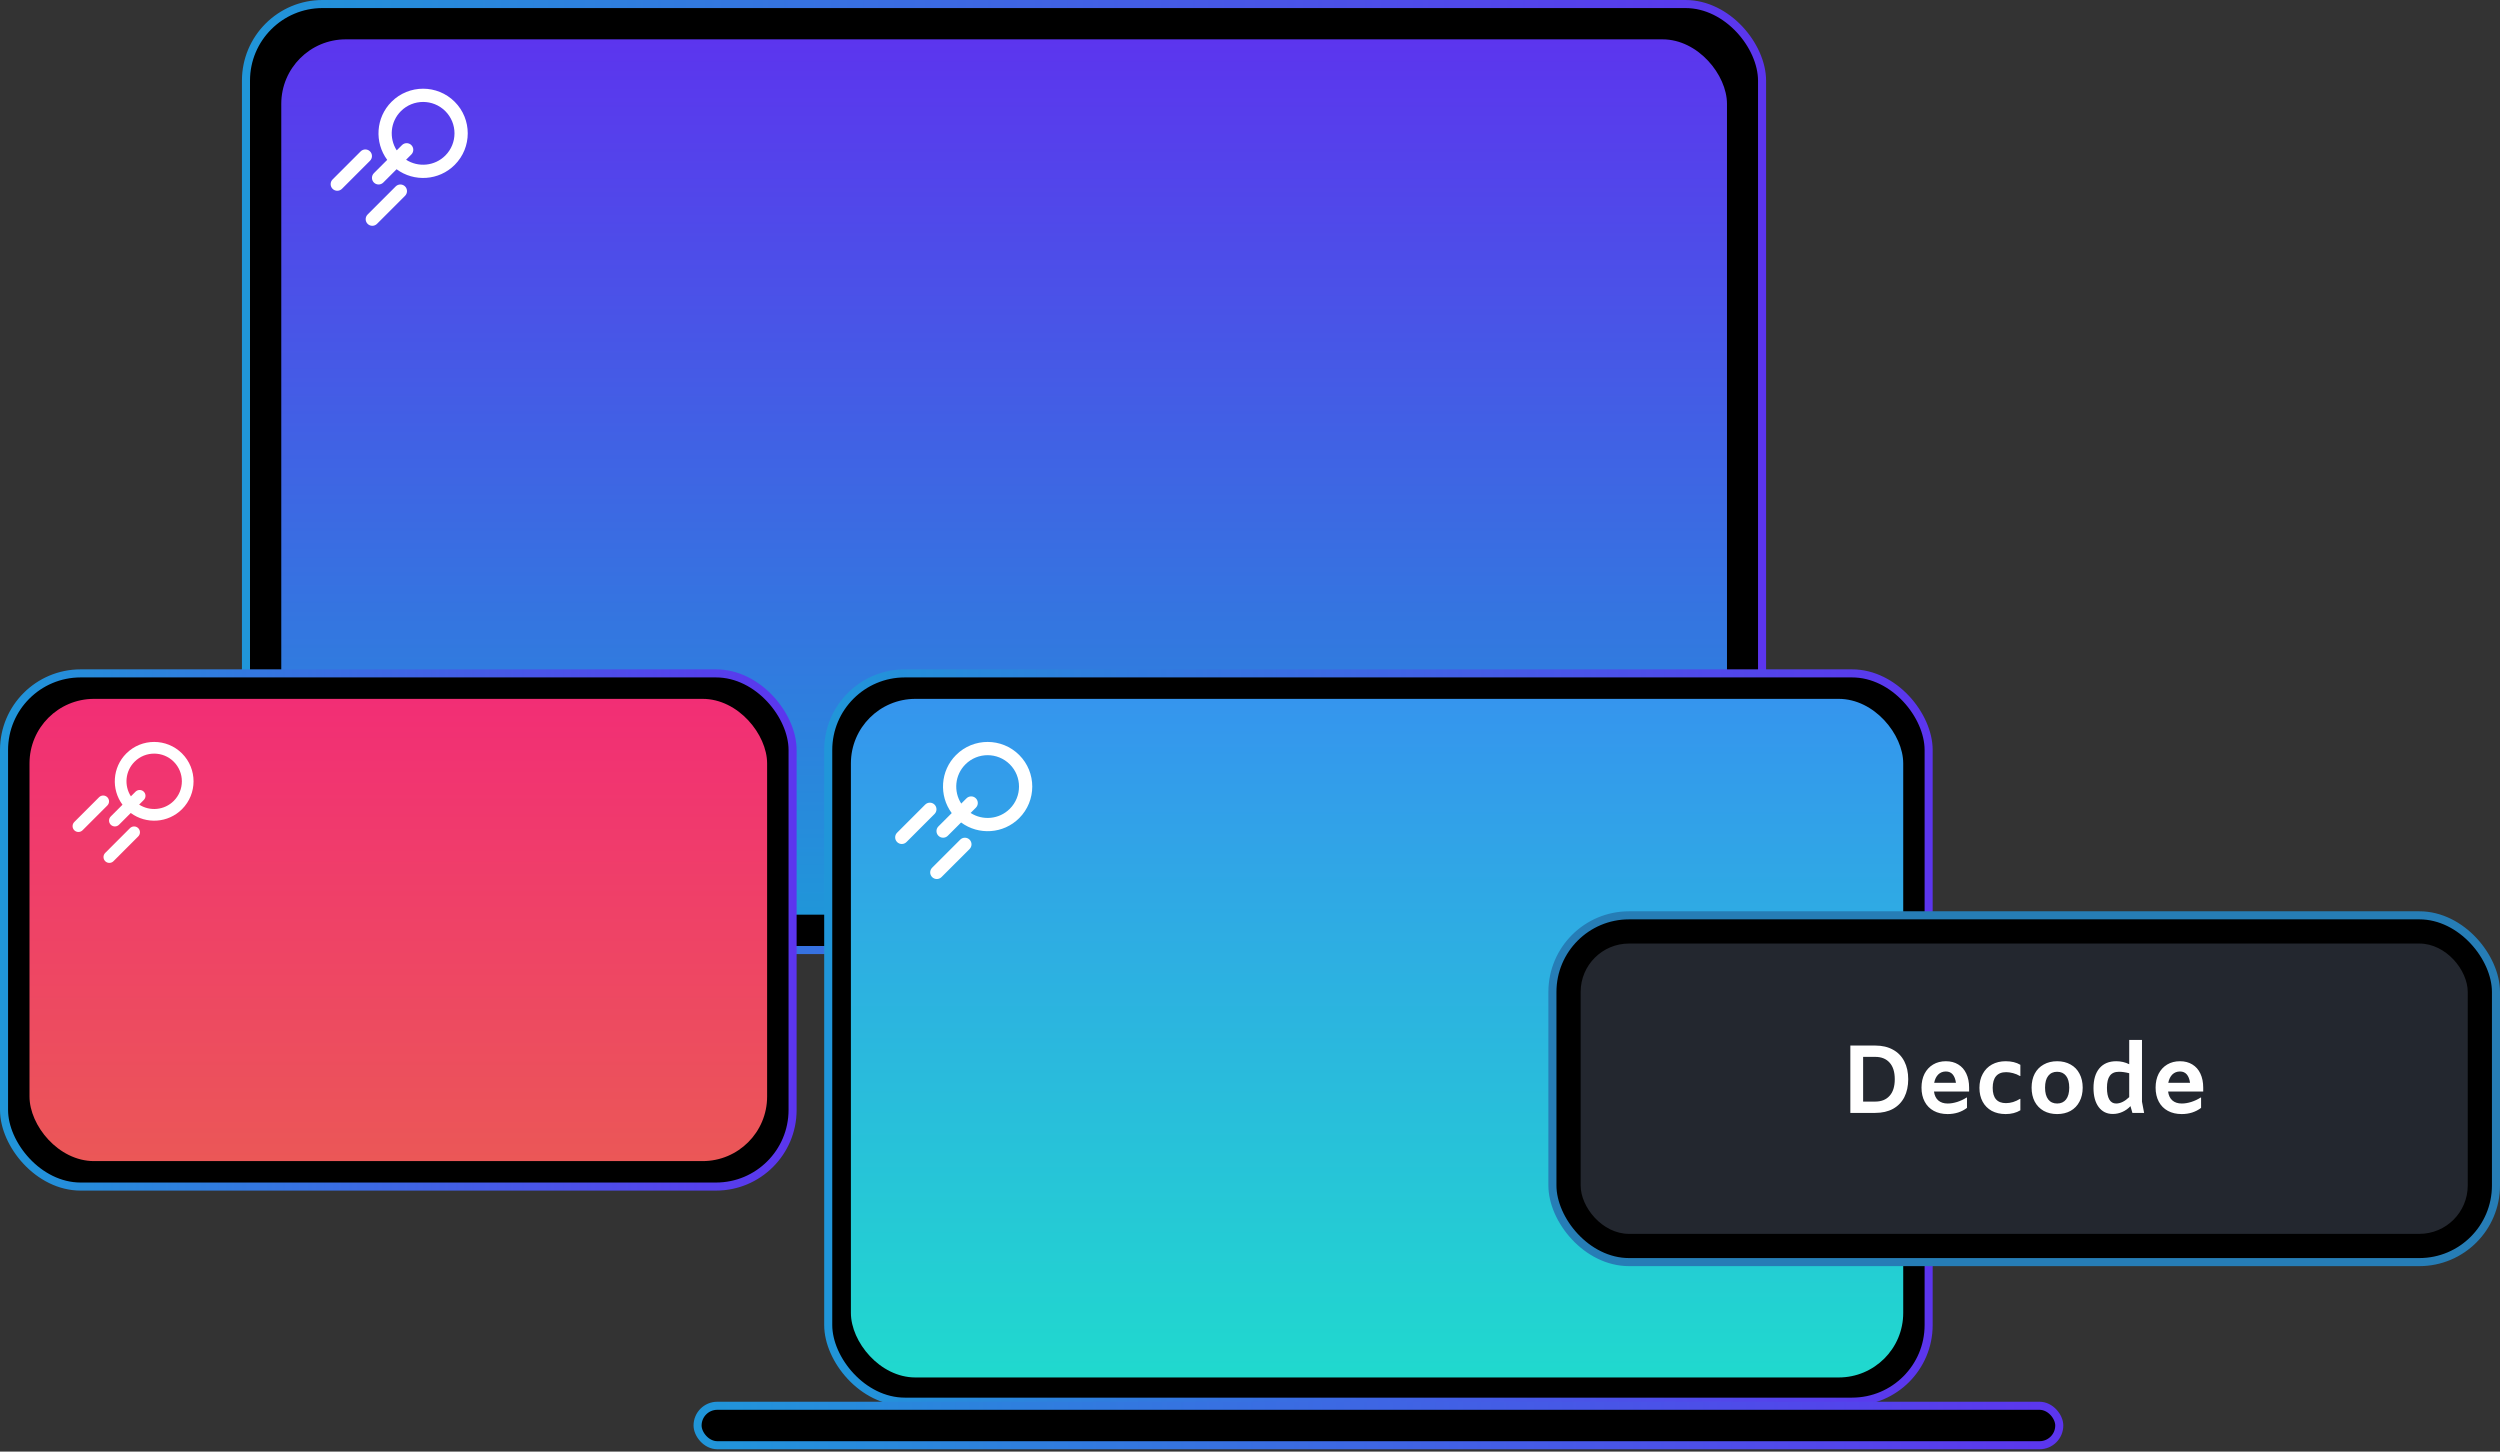 <svg width="310" height="180" viewBox="0 0 310 180" fill="none" xmlns="http://www.w3.org/2000/svg"><rect x="0" y="0" width="310" height="180" fill="#333333" stroke="none"/><rect x="30.5" y=".5" width="187.995" height="117.306" rx="9.5" fill="#000" stroke="url(#a)"/><rect x="34.878" y="4.878" width="179.268" height="108.537" rx="8" fill="url(#b)"/><rect x="102.7" y="83.5" width="136.451" height="90.307" rx="9.5" fill="#000" stroke="url(#c)"/><rect x="105.512" y="86.659" width="130.488" height="84.146" rx="8" fill="url(#d)"/><rect x="86.5" y="174.316" width="168.85" height="4.891" rx="2.445" fill="#000" stroke="url(#e)"/><rect x=".5" y="83.5" width="97.781" height="63.634" rx="9.5" fill="#000" stroke="url(#f)"/><rect x="3.659" y="86.659" width="91.463" height="57.317" rx="8" fill="url(#g)"/><path d="M48.551 12.619C46.59 14.58 46.411 17.659 48.014 19.824L46.364 21.474C46.043 21.795 46.043 22.315 46.364 22.636C46.685 22.957 47.205 22.957 47.526 22.636L49.176 20.986C51.341 22.589 54.42 22.41 56.381 20.449C58.54 18.29 58.54 14.777 56.381 12.619C54.222 10.461 50.71 10.46 48.551 12.619ZM55.219 19.287C53.9 20.606 51.863 20.779 50.356 19.806L51.007 19.155C51.328 18.834 51.328 18.314 51.007 17.993C50.686 17.672 50.166 17.672 49.845 17.993L49.194 18.644C48.221 17.137 48.394 15.099 49.713 13.78C51.231 12.262 53.701 12.262 55.219 13.78C56.737 15.299 56.737 17.769 55.219 19.287ZM50.228 23.117C50.548 23.437 50.548 23.957 50.228 24.279L46.747 27.759C46.426 28.08 45.906 28.08 45.585 27.759C45.264 27.439 45.264 26.919 45.585 26.598L49.066 23.117C49.387 22.796 49.907 22.796 50.228 23.117ZM41.24 23.415C40.92 23.094 40.92 22.574 41.24 22.253L44.722 18.772C45.042 18.451 45.562 18.451 45.883 18.772C46.204 19.092 46.204 19.612 45.883 19.933L42.402 23.415C42.081 23.736 41.562 23.736 41.24 23.415Z" fill="#fff"/><path d="M118.551 93.619C116.59 95.58 116.411 98.659 118.014 100.824L116.364 102.474C116.043 102.795 116.043 103.315 116.364 103.636C116.685 103.957 117.205 103.957 117.526 103.636L119.176 101.986C121.341 103.589 124.42 103.41 126.381 101.449C128.54 99.29 128.54 95.777 126.381 93.619C124.222 91.461 120.71 91.46 118.551 93.619ZM125.219 100.287C123.9 101.606 121.863 101.779 120.356 100.806L121.007 100.155C121.328 99.834 121.328 99.314 121.007 98.993C120.686 98.672 120.166 98.672 119.845 98.993L119.194 99.644C118.221 98.137 118.394 96.099 119.713 94.781C121.231 93.263 123.701 93.263 125.219 94.781C126.737 96.299 126.737 98.769 125.219 100.287ZM120.228 104.117C120.548 104.437 120.548 104.958 120.228 105.279L116.747 108.759C116.426 109.08 115.906 109.08 115.585 108.759C115.264 108.439 115.264 107.919 115.585 107.598L119.066 104.117C119.387 103.796 119.907 103.796 120.228 104.117ZM111.241 104.415C110.92 104.094 110.92 103.574 111.241 103.253L114.722 99.772C115.042 99.451 115.562 99.451 115.883 99.772C116.204 100.092 116.204 100.612 115.883 100.933L112.402 104.415C112.081 104.736 111.562 104.736 111.241 104.415Z" fill="#fff"/><path d="M15.663 93.428C13.932 95.159 13.774 97.875 15.189 99.786L13.733 101.242C13.45 101.525 13.45 101.984 13.733 102.267C14.016 102.55 14.475 102.55 14.758 102.267L16.214 100.811C18.125 102.226 20.841 102.068 22.572 100.337C24.476 98.432 24.476 95.333 22.572 93.428C20.667 91.524 17.567 91.524 15.663 93.428ZM21.546 99.312C20.383 100.476 18.585 100.628 17.255 99.77L17.83 99.195C18.113 98.912 18.113 98.453 17.83 98.17C17.547 97.887 17.088 97.887 16.805 98.17L16.23 98.745C15.372 97.415 15.524 95.617 16.688 94.453C18.027 93.114 20.207 93.114 21.546 94.453C22.886 95.793 22.886 97.972 21.546 99.312ZM17.142 102.691C17.425 102.974 17.425 103.433 17.142 103.716L14.071 106.788C13.788 107.071 13.329 107.071 13.046 106.788C12.763 106.505 12.763 106.046 13.046 105.763L16.117 102.691C16.4 102.408 16.859 102.408 17.142 102.691ZM9.212 102.954C8.929 102.671 8.929 102.212 9.212 101.929L12.284 98.857C12.567 98.574 13.026 98.574 13.309 98.857C13.592 99.14 13.592 99.599 13.309 99.882L10.237 102.954C9.954 103.237 9.495 103.237 9.212 102.954Z" fill="#fff"/><rect x="192.5" y="113.5" width="117" height="43" rx="9.5" fill="#000" stroke="#267DB6"/><rect x="196" y="117" width="110" height="36" rx="6" fill="#23272F"/><path d="M232.527 129.648C233.383 129.648 234.119 129.82 234.735 130.164C235.351 130.5 235.819 130.984 236.139 131.616C236.459 132.24 236.619 132.976 236.619 133.824C236.619 134.672 236.459 135.412 236.139 136.044C235.819 136.668 235.351 137.152 234.735 137.496C234.119 137.832 233.383 138 232.527 138H229.443V129.648H232.527ZM232.527 136.596C233.287 136.596 233.879 136.36 234.303 135.888C234.735 135.416 234.951 134.728 234.951 133.824C234.951 132.92 234.735 132.232 234.303 131.76C233.879 131.288 233.287 131.052 232.527 131.052H231.027V136.596H232.527ZM244.17 135.348H239.814C239.878 135.828 240.054 136.196 240.342 136.452C240.638 136.708 241.03 136.836 241.518 136.836C241.878 136.836 242.266 136.772 242.682 136.644C243.106 136.508 243.498 136.324 243.858 136.092H243.906V137.376C243.586 137.624 243.218 137.816 242.802 137.952C242.394 138.08 241.962 138.144 241.506 138.144C240.85 138.144 240.278 138.012 239.79 137.748C239.302 137.484 238.926 137.104 238.662 136.608C238.398 136.112 238.266 135.532 238.266 134.868C238.266 134.22 238.39 133.648 238.638 133.152C238.894 132.656 239.25 132.272 239.706 132C240.162 131.728 240.69 131.592 241.29 131.592C241.874 131.592 242.382 131.724 242.814 131.988C243.254 132.252 243.59 132.632 243.822 133.128C244.054 133.624 244.17 134.204 244.17 134.868V135.348ZM241.29 132.864C240.914 132.864 240.598 132.988 240.342 133.236C240.094 133.484 239.926 133.828 239.838 134.268H242.538C242.474 133.812 242.338 133.464 242.13 133.224C241.922 132.984 241.642 132.864 241.29 132.864ZM248.702 138.144C248.046 138.144 247.47 138.012 246.974 137.748C246.486 137.476 246.11 137.096 245.846 136.608C245.582 136.12 245.45 135.548 245.45 134.892C245.45 134.236 245.586 133.66 245.858 133.164C246.13 132.66 246.51 132.272 246.998 132C247.494 131.728 248.062 131.592 248.702 131.592C249.422 131.592 250.03 131.74 250.526 132.036V133.428H250.478C250.214 133.268 249.926 133.148 249.614 133.068C249.31 132.988 249.026 132.948 248.762 132.948C248.21 132.948 247.794 133.112 247.514 133.44C247.234 133.768 247.094 134.252 247.094 134.892C247.094 136.156 247.642 136.788 248.738 136.788C249.026 136.788 249.318 136.744 249.614 136.656C249.918 136.56 250.206 136.428 250.478 136.26H250.526V137.676C250.014 137.988 249.406 138.144 248.702 138.144ZM255.086 138.144C254.454 138.144 253.898 138.012 253.418 137.748C252.938 137.476 252.566 137.092 252.302 136.596C252.046 136.1 251.918 135.524 251.918 134.868C251.918 134.212 252.046 133.636 252.302 133.14C252.566 132.644 252.938 132.264 253.418 132C253.898 131.728 254.454 131.592 255.086 131.592C255.718 131.592 256.274 131.728 256.754 132C257.234 132.264 257.602 132.644 257.858 133.14C258.122 133.636 258.254 134.212 258.254 134.868C258.254 135.524 258.122 136.1 257.858 136.596C257.602 137.092 257.234 137.476 256.754 137.748C256.274 138.012 255.718 138.144 255.086 138.144ZM255.086 136.836C255.558 136.836 255.926 136.668 256.19 136.332C256.454 135.988 256.586 135.5 256.586 134.868C256.586 134.228 256.454 133.74 256.19 133.404C255.926 133.068 255.558 132.9 255.086 132.9C254.614 132.9 254.246 133.068 253.982 133.404C253.718 133.74 253.586 134.228 253.586 134.868C253.586 135.5 253.718 135.988 253.982 136.332C254.246 136.668 254.614 136.836 255.086 136.836ZM264.418 138L264.178 137.16C263.89 137.472 263.554 137.712 263.17 137.88C262.794 138.048 262.398 138.132 261.982 138.132C261.246 138.132 260.662 137.844 260.23 137.268C259.806 136.692 259.594 135.908 259.594 134.916C259.594 133.868 259.838 133.052 260.326 132.468C260.822 131.884 261.518 131.592 262.414 131.592C262.99 131.592 263.526 131.716 264.022 131.964V128.952H265.606V136.608L265.87 138H264.418ZM261.262 134.892C261.262 135.516 261.358 135.996 261.55 136.332C261.742 136.668 262.026 136.836 262.402 136.836C262.93 136.836 263.47 136.572 264.022 136.044V133.08C263.558 132.96 263.134 132.9 262.75 132.9C262.238 132.9 261.862 133.064 261.622 133.392C261.382 133.712 261.262 134.212 261.262 134.892ZM273.198 135.348H268.842C268.906 135.828 269.082 136.196 269.37 136.452C269.666 136.708 270.058 136.836 270.546 136.836C270.906 136.836 271.294 136.772 271.71 136.644C272.134 136.508 272.526 136.324 272.886 136.092H272.934V137.376C272.614 137.624 272.246 137.816 271.83 137.952C271.422 138.08 270.99 138.144 270.534 138.144C269.878 138.144 269.306 138.012 268.818 137.748C268.33 137.484 267.954 137.104 267.69 136.608C267.426 136.112 267.294 135.532 267.294 134.868C267.294 134.22 267.418 133.648 267.666 133.152C267.922 132.656 268.278 132.272 268.734 132C269.19 131.728 269.718 131.592 270.318 131.592C270.902 131.592 271.41 131.724 271.842 131.988C272.282 132.252 272.618 132.632 272.85 133.128C273.082 133.624 273.198 134.204 273.198 134.868V135.348ZM270.318 132.864C269.942 132.864 269.626 132.988 269.37 133.236C269.122 133.484 268.954 133.828 268.866 134.268H271.566C271.502 133.812 271.366 133.464 271.158 133.224C270.95 132.984 270.67 132.864 270.318 132.864Z" fill="#fff"/><defs><linearGradient id="a" x1="30" y1="60.744" x2="218.995" y2="60.744" gradientUnits="userSpaceOnUse"><stop stop-color="#2096D9"/><stop offset="1" stop-color="#5C35EE"/></linearGradient><linearGradient id="b" x1="117.805" y1="113.414" x2="117.805" y2="4.878" gradientUnits="userSpaceOnUse"><stop stop-color="#2096D9"/><stop offset="1" stop-color="#5C35EE"/></linearGradient><linearGradient id="c" x1="102.2" y1="129.881" x2="239.651" y2="129.881" gradientUnits="userSpaceOnUse"><stop stop-color="#2096D9"/><stop offset="1" stop-color="#5C35EE"/></linearGradient><linearGradient id="d" x1="170.757" y1="170.805" x2="170.757" y2="86.659" gradientUnits="userSpaceOnUse"><stop stop-color="#20D9CE"/><stop offset="1" stop-color="#3595EE"/></linearGradient><linearGradient id="e" x1="86" y1="176.841" x2="255.85" y2="176.841" gradientUnits="userSpaceOnUse"><stop stop-color="#2096D9"/><stop offset="1" stop-color="#5C35EE"/></linearGradient><linearGradient id="f" y1="116.186" x2="98.781" y2="116.186" gradientUnits="userSpaceOnUse"><stop stop-color="#2096D9"/><stop offset="1" stop-color="#5C35EE"/></linearGradient><linearGradient id="g" x1="49.39" y1="86.659" x2="49.39" y2="143.976" gradientUnits="userSpaceOnUse"><stop stop-color="#F22E75"/><stop offset="1" stop-color="#EB5757"/></linearGradient></defs></svg>